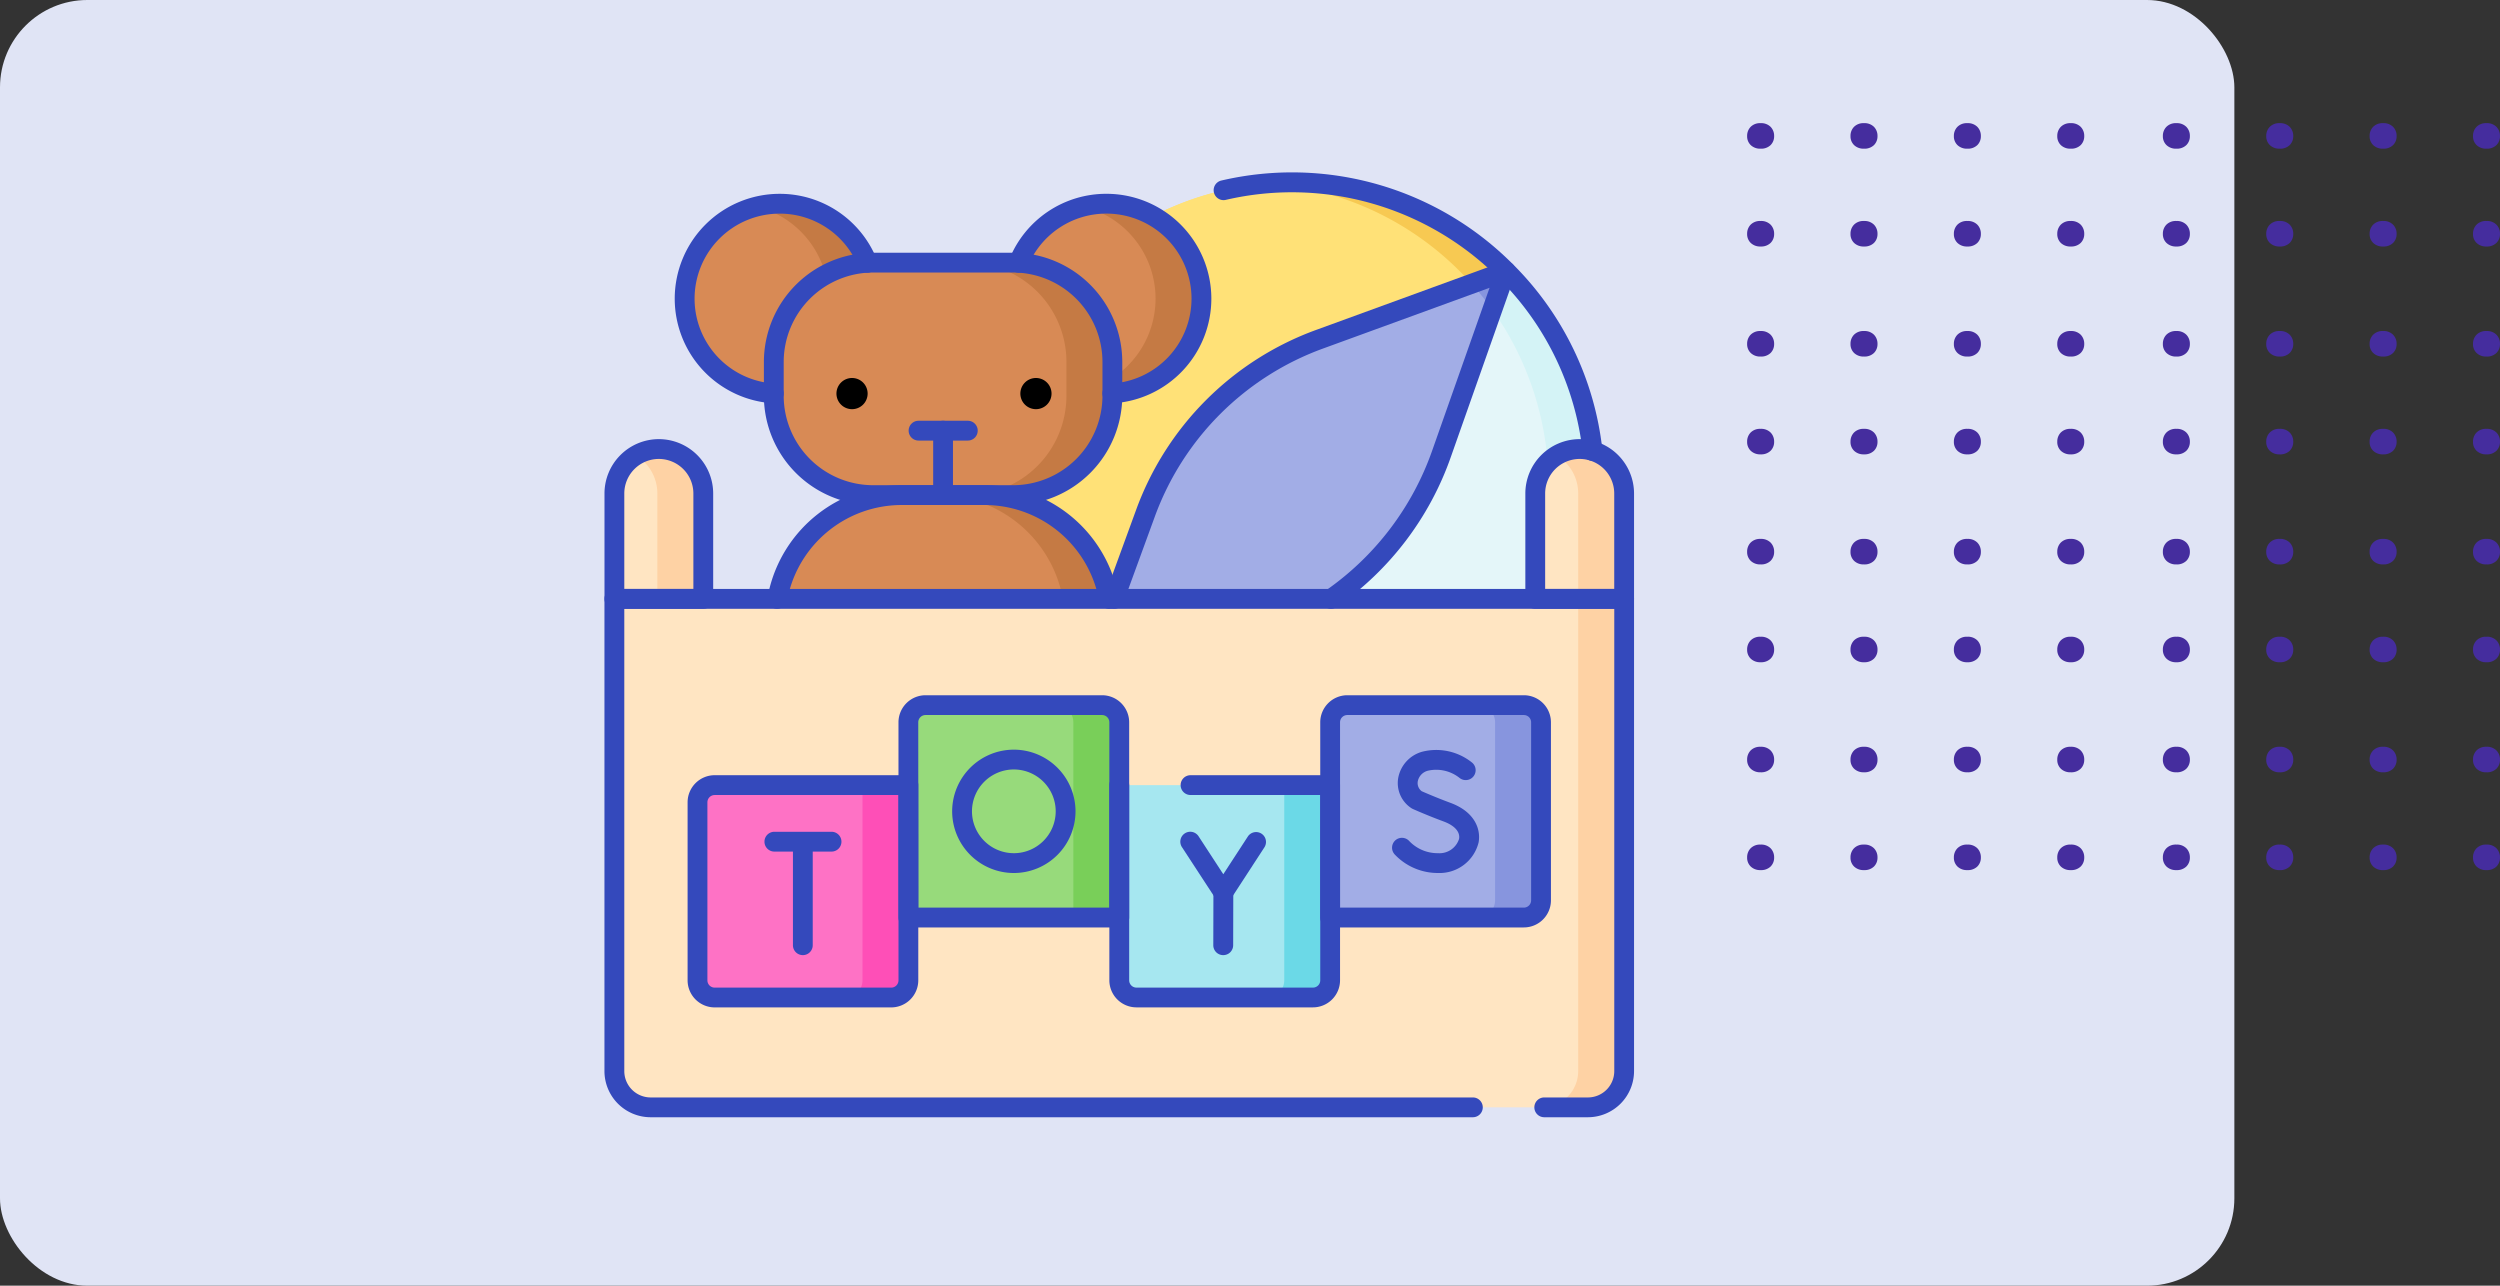 <svg xmlns="http://www.w3.org/2000/svg" xmlns:xlink="http://www.w3.org/1999/xlink" width="200.281" height="103" viewBox="0 0 200.281 103">
  <rect x="0" y="0" width="200.281" height="103" fill="#333333" stroke="none"/>
  <defs>
    <clipPath id="clip-path">
      <path id="path8916" d="M0-682.665H83.335v83.335H0Z" transform="translate(0 682.665)"/>
    </clipPath>
  </defs>
  <g id="Grupo_1062941" data-name="Grupo 1062941" transform="translate(-962 -3852)">
    <g id="Grupo_1062928" data-name="Grupo 1062928" transform="translate(638)">
      <rect id="Rectángulo_356679" data-name="Rectángulo 356679" width="179" height="103" rx="7" transform="translate(324 3852)" fill="#e0e4f5"/>
      <g id="Grupo_1062925" data-name="Grupo 1062925" transform="translate(-334 -117.715)">
        <g id="Grupo_1062924" data-name="Grupo 1062924" transform="translate(797.968 3979.582)">
          <g id="Grupo_985886" data-name="Grupo 985886" transform="translate(33.306 33.306)">
            <path id="Trazado_113856" data-name="Trazado 113856" d="M2.134-2a1.062,1.062,0,0,1,.8.295,1.023,1.023,0,0,1,.283.739.988.988,0,0,1-.283.723,1.078,1.078,0,0,1-.8.287A1.082,1.082,0,0,1,1.345-.24a.97.97,0,0,1-.291-.727,1.023,1.023,0,0,1,.283-.739A1.052,1.052,0,0,1,2.134-2Zm8.281,0a1.062,1.062,0,0,1,.8.295,1.023,1.023,0,0,1,.283.739.988.988,0,0,1-.283.723,1.078,1.078,0,0,1-.8.287A1.082,1.082,0,0,1,9.626-.24a.97.97,0,0,1-.291-.727,1.023,1.023,0,0,1,.283-.739A1.052,1.052,0,0,1,10.414-2Zm8.281,0a1.062,1.062,0,0,1,.8.295,1.023,1.023,0,0,1,.283.739.987.987,0,0,1-.283.723,1.078,1.078,0,0,1-.8.287,1.082,1.082,0,0,1-.788-.283.97.97,0,0,1-.291-.727,1.023,1.023,0,0,1,.283-.739A1.052,1.052,0,0,1,18.695-2Zm8.281,0a1.062,1.062,0,0,1,.8.295,1.023,1.023,0,0,1,.283.739.987.987,0,0,1-.283.723,1.078,1.078,0,0,1-.8.287,1.082,1.082,0,0,1-.788-.283A.97.97,0,0,1,25.9-.967a1.023,1.023,0,0,1,.283-.739A1.052,1.052,0,0,1,26.975-2Z" transform="translate(-1.055 2)" fill="#452d9e"/>
            <path id="Trazado_113857" data-name="Trazado 113857" d="M2.134-2a1.062,1.062,0,0,1,.8.295,1.023,1.023,0,0,1,.283.739.988.988,0,0,1-.283.723,1.078,1.078,0,0,1-.8.287A1.082,1.082,0,0,1,1.345-.24a.97.97,0,0,1-.291-.727,1.023,1.023,0,0,1,.283-.739A1.052,1.052,0,0,1,2.134-2Zm8.281,0a1.062,1.062,0,0,1,.8.295,1.023,1.023,0,0,1,.283.739.988.988,0,0,1-.283.723,1.078,1.078,0,0,1-.8.287A1.082,1.082,0,0,1,9.626-.24a.97.97,0,0,1-.291-.727,1.023,1.023,0,0,1,.283-.739A1.052,1.052,0,0,1,10.414-2Zm8.281,0a1.062,1.062,0,0,1,.8.295,1.023,1.023,0,0,1,.283.739.987.987,0,0,1-.283.723,1.078,1.078,0,0,1-.8.287,1.082,1.082,0,0,1-.788-.283.97.97,0,0,1-.291-.727,1.023,1.023,0,0,1,.283-.739A1.052,1.052,0,0,1,18.695-2Zm8.281,0a1.062,1.062,0,0,1,.8.295,1.023,1.023,0,0,1,.283.739.987.987,0,0,1-.283.723,1.078,1.078,0,0,1-.8.287,1.082,1.082,0,0,1-.788-.283A.97.97,0,0,1,25.9-.967a1.023,1.023,0,0,1,.283-.739A1.052,1.052,0,0,1,26.975-2Z" transform="translate(-1.055 9.837)" fill="#452d9e"/>
            <path id="Trazado_113858" data-name="Trazado 113858" d="M2.134-2a1.062,1.062,0,0,1,.8.295,1.023,1.023,0,0,1,.283.739.988.988,0,0,1-.283.723,1.078,1.078,0,0,1-.8.287A1.082,1.082,0,0,1,1.345-.24a.97.97,0,0,1-.291-.727,1.023,1.023,0,0,1,.283-.739A1.052,1.052,0,0,1,2.134-2Zm8.281,0a1.062,1.062,0,0,1,.8.295,1.023,1.023,0,0,1,.283.739.988.988,0,0,1-.283.723,1.078,1.078,0,0,1-.8.287A1.082,1.082,0,0,1,9.626-.24a.97.97,0,0,1-.291-.727,1.023,1.023,0,0,1,.283-.739A1.052,1.052,0,0,1,10.414-2Zm8.281,0a1.062,1.062,0,0,1,.8.295,1.023,1.023,0,0,1,.283.739.987.987,0,0,1-.283.723,1.078,1.078,0,0,1-.8.287,1.082,1.082,0,0,1-.788-.283.97.97,0,0,1-.291-.727,1.023,1.023,0,0,1,.283-.739A1.052,1.052,0,0,1,18.695-2Zm8.281,0a1.062,1.062,0,0,1,.8.295,1.023,1.023,0,0,1,.283.739.987.987,0,0,1-.283.723,1.078,1.078,0,0,1-.8.287,1.082,1.082,0,0,1-.788-.283A.97.97,0,0,1,25.9-.967a1.023,1.023,0,0,1,.283-.739A1.052,1.052,0,0,1,26.975-2Z" transform="translate(-1.055 18.653)" fill="#452d9e"/>
            <path id="Trazado_113855" data-name="Trazado 113855" d="M2.134-2a1.062,1.062,0,0,1,.8.295,1.023,1.023,0,0,1,.283.739.988.988,0,0,1-.283.723,1.078,1.078,0,0,1-.8.287A1.082,1.082,0,0,1,1.345-.24a.97.97,0,0,1-.291-.727,1.023,1.023,0,0,1,.283-.739A1.052,1.052,0,0,1,2.134-2Zm8.281,0a1.062,1.062,0,0,1,.8.295,1.023,1.023,0,0,1,.283.739.988.988,0,0,1-.283.723,1.078,1.078,0,0,1-.8.287A1.082,1.082,0,0,1,9.626-.24a.97.97,0,0,1-.291-.727,1.023,1.023,0,0,1,.283-.739A1.052,1.052,0,0,1,10.414-2Zm8.281,0a1.062,1.062,0,0,1,.8.295,1.023,1.023,0,0,1,.283.739.987.987,0,0,1-.283.723,1.078,1.078,0,0,1-.8.287,1.082,1.082,0,0,1-.788-.283.97.97,0,0,1-.291-.727,1.023,1.023,0,0,1,.283-.739A1.052,1.052,0,0,1,18.695-2Zm8.281,0a1.062,1.062,0,0,1,.8.295,1.023,1.023,0,0,1,.283.739.987.987,0,0,1-.283.723,1.078,1.078,0,0,1-.8.287,1.082,1.082,0,0,1-.788-.283A.97.97,0,0,1,25.9-.967a1.023,1.023,0,0,1,.283-.739A1.052,1.052,0,0,1,26.975-2Z" transform="translate(-1.055 26.489)" fill="#452d9e"/>
          </g>
          <g id="Grupo_985887" data-name="Grupo 985887" transform="translate(0 33.306)">
            <path id="Trazado_113856-2" data-name="Trazado 113856" d="M2.134-2a1.062,1.062,0,0,1,.8.295,1.023,1.023,0,0,1,.283.739.988.988,0,0,1-.283.723,1.078,1.078,0,0,1-.8.287A1.082,1.082,0,0,1,1.345-.24a.97.97,0,0,1-.291-.727,1.023,1.023,0,0,1,.283-.739A1.052,1.052,0,0,1,2.134-2Zm8.281,0a1.062,1.062,0,0,1,.8.295,1.023,1.023,0,0,1,.283.739.988.988,0,0,1-.283.723,1.078,1.078,0,0,1-.8.287A1.082,1.082,0,0,1,9.626-.24a.97.97,0,0,1-.291-.727,1.023,1.023,0,0,1,.283-.739A1.052,1.052,0,0,1,10.414-2Zm8.281,0a1.062,1.062,0,0,1,.8.295,1.023,1.023,0,0,1,.283.739.987.987,0,0,1-.283.723,1.078,1.078,0,0,1-.8.287,1.082,1.082,0,0,1-.788-.283.97.97,0,0,1-.291-.727,1.023,1.023,0,0,1,.283-.739A1.052,1.052,0,0,1,18.695-2Zm8.281,0a1.062,1.062,0,0,1,.8.295,1.023,1.023,0,0,1,.283.739.987.987,0,0,1-.283.723,1.078,1.078,0,0,1-.8.287,1.082,1.082,0,0,1-.788-.283A.97.97,0,0,1,25.9-.967a1.023,1.023,0,0,1,.283-.739A1.052,1.052,0,0,1,26.975-2Z" transform="translate(-1.055 2)" fill="#452d9e"/>
            <path id="Trazado_113857-2" data-name="Trazado 113857" d="M2.134-2a1.062,1.062,0,0,1,.8.295,1.023,1.023,0,0,1,.283.739.988.988,0,0,1-.283.723,1.078,1.078,0,0,1-.8.287A1.082,1.082,0,0,1,1.345-.24a.97.97,0,0,1-.291-.727,1.023,1.023,0,0,1,.283-.739A1.052,1.052,0,0,1,2.134-2Zm8.281,0a1.062,1.062,0,0,1,.8.295,1.023,1.023,0,0,1,.283.739.988.988,0,0,1-.283.723,1.078,1.078,0,0,1-.8.287A1.082,1.082,0,0,1,9.626-.24a.97.97,0,0,1-.291-.727,1.023,1.023,0,0,1,.283-.739A1.052,1.052,0,0,1,10.414-2Zm8.281,0a1.062,1.062,0,0,1,.8.295,1.023,1.023,0,0,1,.283.739.987.987,0,0,1-.283.723,1.078,1.078,0,0,1-.8.287,1.082,1.082,0,0,1-.788-.283.97.97,0,0,1-.291-.727,1.023,1.023,0,0,1,.283-.739A1.052,1.052,0,0,1,18.695-2Zm8.281,0a1.062,1.062,0,0,1,.8.295,1.023,1.023,0,0,1,.283.739.987.987,0,0,1-.283.723,1.078,1.078,0,0,1-.8.287,1.082,1.082,0,0,1-.788-.283A.97.97,0,0,1,25.9-.967a1.023,1.023,0,0,1,.283-.739A1.052,1.052,0,0,1,26.975-2Z" transform="translate(-1.055 9.837)" fill="#452d9e"/>
            <path id="Trazado_113858-2" data-name="Trazado 113858" d="M2.134-2a1.062,1.062,0,0,1,.8.295,1.023,1.023,0,0,1,.283.739.988.988,0,0,1-.283.723,1.078,1.078,0,0,1-.8.287A1.082,1.082,0,0,1,1.345-.24a.97.97,0,0,1-.291-.727,1.023,1.023,0,0,1,.283-.739A1.052,1.052,0,0,1,2.134-2Zm8.281,0a1.062,1.062,0,0,1,.8.295,1.023,1.023,0,0,1,.283.739.988.988,0,0,1-.283.723,1.078,1.078,0,0,1-.8.287A1.082,1.082,0,0,1,9.626-.24a.97.97,0,0,1-.291-.727,1.023,1.023,0,0,1,.283-.739A1.052,1.052,0,0,1,10.414-2Zm8.281,0a1.062,1.062,0,0,1,.8.295,1.023,1.023,0,0,1,.283.739.987.987,0,0,1-.283.723,1.078,1.078,0,0,1-.8.287,1.082,1.082,0,0,1-.788-.283.97.97,0,0,1-.291-.727,1.023,1.023,0,0,1,.283-.739A1.052,1.052,0,0,1,18.695-2Zm8.281,0a1.062,1.062,0,0,1,.8.295,1.023,1.023,0,0,1,.283.739.987.987,0,0,1-.283.723,1.078,1.078,0,0,1-.8.287,1.082,1.082,0,0,1-.788-.283A.97.97,0,0,1,25.9-.967a1.023,1.023,0,0,1,.283-.739A1.052,1.052,0,0,1,26.975-2Z" transform="translate(-1.055 18.653)" fill="#452d9e"/>
            <path id="Trazado_113855-2" data-name="Trazado 113855" d="M2.134-2a1.062,1.062,0,0,1,.8.295,1.023,1.023,0,0,1,.283.739.988.988,0,0,1-.283.723,1.078,1.078,0,0,1-.8.287A1.082,1.082,0,0,1,1.345-.24a.97.97,0,0,1-.291-.727,1.023,1.023,0,0,1,.283-.739A1.052,1.052,0,0,1,2.134-2Zm8.281,0a1.062,1.062,0,0,1,.8.295,1.023,1.023,0,0,1,.283.739.988.988,0,0,1-.283.723,1.078,1.078,0,0,1-.8.287A1.082,1.082,0,0,1,9.626-.24a.97.97,0,0,1-.291-.727,1.023,1.023,0,0,1,.283-.739A1.052,1.052,0,0,1,10.414-2Zm8.281,0a1.062,1.062,0,0,1,.8.295,1.023,1.023,0,0,1,.283.739.987.987,0,0,1-.283.723,1.078,1.078,0,0,1-.8.287,1.082,1.082,0,0,1-.788-.283.97.97,0,0,1-.291-.727,1.023,1.023,0,0,1,.283-.739A1.052,1.052,0,0,1,18.695-2Zm8.281,0a1.062,1.062,0,0,1,.8.295,1.023,1.023,0,0,1,.283.739.987.987,0,0,1-.283.723,1.078,1.078,0,0,1-.8.287,1.082,1.082,0,0,1-.788-.283A.97.97,0,0,1,25.9-.967a1.023,1.023,0,0,1,.283-.739A1.052,1.052,0,0,1,26.975-2Z" transform="translate(-1.055 26.489)" fill="#452d9e"/>
          </g>
          <g id="Grupo_985888" data-name="Grupo 985888" transform="translate(0)">
            <path id="Trazado_113856-3" data-name="Trazado 113856" d="M2.134-2a1.062,1.062,0,0,1,.8.295,1.023,1.023,0,0,1,.283.739.988.988,0,0,1-.283.723,1.078,1.078,0,0,1-.8.287A1.082,1.082,0,0,1,1.345-.24a.97.97,0,0,1-.291-.727,1.023,1.023,0,0,1,.283-.739A1.052,1.052,0,0,1,2.134-2Zm8.281,0a1.062,1.062,0,0,1,.8.295,1.023,1.023,0,0,1,.283.739.988.988,0,0,1-.283.723,1.078,1.078,0,0,1-.8.287A1.082,1.082,0,0,1,9.626-.24a.97.97,0,0,1-.291-.727,1.023,1.023,0,0,1,.283-.739A1.052,1.052,0,0,1,10.414-2Zm8.281,0a1.062,1.062,0,0,1,.8.295,1.023,1.023,0,0,1,.283.739.987.987,0,0,1-.283.723,1.078,1.078,0,0,1-.8.287,1.082,1.082,0,0,1-.788-.283.97.97,0,0,1-.291-.727,1.023,1.023,0,0,1,.283-.739A1.052,1.052,0,0,1,18.695-2Zm8.281,0a1.062,1.062,0,0,1,.8.295,1.023,1.023,0,0,1,.283.739.987.987,0,0,1-.283.723,1.078,1.078,0,0,1-.8.287,1.082,1.082,0,0,1-.788-.283A.97.97,0,0,1,25.9-.967a1.023,1.023,0,0,1,.283-.739A1.052,1.052,0,0,1,26.975-2Z" transform="translate(-1.055 2)" fill="#452d9e"/>
            <path id="Trazado_113857-3" data-name="Trazado 113857" d="M2.134-2a1.062,1.062,0,0,1,.8.295,1.023,1.023,0,0,1,.283.739.988.988,0,0,1-.283.723,1.078,1.078,0,0,1-.8.287A1.082,1.082,0,0,1,1.345-.24a.97.97,0,0,1-.291-.727,1.023,1.023,0,0,1,.283-.739A1.052,1.052,0,0,1,2.134-2Zm8.281,0a1.062,1.062,0,0,1,.8.295,1.023,1.023,0,0,1,.283.739.988.988,0,0,1-.283.723,1.078,1.078,0,0,1-.8.287A1.082,1.082,0,0,1,9.626-.24a.97.97,0,0,1-.291-.727,1.023,1.023,0,0,1,.283-.739A1.052,1.052,0,0,1,10.414-2Zm8.281,0a1.062,1.062,0,0,1,.8.295,1.023,1.023,0,0,1,.283.739.987.987,0,0,1-.283.723,1.078,1.078,0,0,1-.8.287,1.082,1.082,0,0,1-.788-.283.97.97,0,0,1-.291-.727,1.023,1.023,0,0,1,.283-.739A1.052,1.052,0,0,1,18.695-2Zm8.281,0a1.062,1.062,0,0,1,.8.295,1.023,1.023,0,0,1,.283.739.987.987,0,0,1-.283.723,1.078,1.078,0,0,1-.8.287,1.082,1.082,0,0,1-.788-.283A.97.97,0,0,1,25.9-.967a1.023,1.023,0,0,1,.283-.739A1.052,1.052,0,0,1,26.975-2Z" transform="translate(-1.055 9.837)" fill="#452d9e"/>
            <path id="Trazado_113858-3" data-name="Trazado 113858" d="M2.134-2a1.062,1.062,0,0,1,.8.295,1.023,1.023,0,0,1,.283.739.988.988,0,0,1-.283.723,1.078,1.078,0,0,1-.8.287A1.082,1.082,0,0,1,1.345-.24a.97.97,0,0,1-.291-.727,1.023,1.023,0,0,1,.283-.739A1.052,1.052,0,0,1,2.134-2Zm8.281,0a1.062,1.062,0,0,1,.8.295,1.023,1.023,0,0,1,.283.739.988.988,0,0,1-.283.723,1.078,1.078,0,0,1-.8.287A1.082,1.082,0,0,1,9.626-.24a.97.97,0,0,1-.291-.727,1.023,1.023,0,0,1,.283-.739A1.052,1.052,0,0,1,10.414-2Zm8.281,0a1.062,1.062,0,0,1,.8.295,1.023,1.023,0,0,1,.283.739.987.987,0,0,1-.283.723,1.078,1.078,0,0,1-.8.287,1.082,1.082,0,0,1-.788-.283.97.97,0,0,1-.291-.727,1.023,1.023,0,0,1,.283-.739A1.052,1.052,0,0,1,18.695-2Zm8.281,0a1.062,1.062,0,0,1,.8.295,1.023,1.023,0,0,1,.283.739.987.987,0,0,1-.283.723,1.078,1.078,0,0,1-.8.287,1.082,1.082,0,0,1-.788-.283A.97.97,0,0,1,25.9-.967a1.023,1.023,0,0,1,.283-.739A1.052,1.052,0,0,1,26.975-2Z" transform="translate(-1.055 18.653)" fill="#452d9e"/>
            <path id="Trazado_113855-3" data-name="Trazado 113855" d="M2.134-2a1.062,1.062,0,0,1,.8.295,1.023,1.023,0,0,1,.283.739.988.988,0,0,1-.283.723,1.078,1.078,0,0,1-.8.287A1.082,1.082,0,0,1,1.345-.24a.97.97,0,0,1-.291-.727,1.023,1.023,0,0,1,.283-.739A1.052,1.052,0,0,1,2.134-2Zm8.281,0a1.062,1.062,0,0,1,.8.295,1.023,1.023,0,0,1,.283.739.988.988,0,0,1-.283.723,1.078,1.078,0,0,1-.8.287A1.082,1.082,0,0,1,9.626-.24a.97.97,0,0,1-.291-.727,1.023,1.023,0,0,1,.283-.739A1.052,1.052,0,0,1,10.414-2Zm8.281,0a1.062,1.062,0,0,1,.8.295,1.023,1.023,0,0,1,.283.739.987.987,0,0,1-.283.723,1.078,1.078,0,0,1-.8.287,1.082,1.082,0,0,1-.788-.283.97.97,0,0,1-.291-.727,1.023,1.023,0,0,1,.283-.739A1.052,1.052,0,0,1,18.695-2Zm8.281,0a1.062,1.062,0,0,1,.8.295,1.023,1.023,0,0,1,.283.739.987.987,0,0,1-.283.723,1.078,1.078,0,0,1-.8.287,1.082,1.082,0,0,1-.788-.283A.97.97,0,0,1,25.9-.967a1.023,1.023,0,0,1,.283-.739A1.052,1.052,0,0,1,26.975-2Z" transform="translate(-1.055 26.489)" fill="#452d9e"/>
          </g>
          <g id="Grupo_985889" data-name="Grupo 985889" transform="translate(33.306)">
            <path id="Trazado_113856-4" data-name="Trazado 113856" d="M2.134-2a1.062,1.062,0,0,1,.8.295,1.023,1.023,0,0,1,.283.739.988.988,0,0,1-.283.723,1.078,1.078,0,0,1-.8.287A1.082,1.082,0,0,1,1.345-.24a.97.97,0,0,1-.291-.727,1.023,1.023,0,0,1,.283-.739A1.052,1.052,0,0,1,2.134-2Zm8.281,0a1.062,1.062,0,0,1,.8.295,1.023,1.023,0,0,1,.283.739.988.988,0,0,1-.283.723,1.078,1.078,0,0,1-.8.287A1.082,1.082,0,0,1,9.626-.24a.97.97,0,0,1-.291-.727,1.023,1.023,0,0,1,.283-.739A1.052,1.052,0,0,1,10.414-2Zm8.281,0a1.062,1.062,0,0,1,.8.295,1.023,1.023,0,0,1,.283.739.987.987,0,0,1-.283.723,1.078,1.078,0,0,1-.8.287,1.082,1.082,0,0,1-.788-.283.97.97,0,0,1-.291-.727,1.023,1.023,0,0,1,.283-.739A1.052,1.052,0,0,1,18.695-2Zm8.281,0a1.062,1.062,0,0,1,.8.295,1.023,1.023,0,0,1,.283.739.987.987,0,0,1-.283.723,1.078,1.078,0,0,1-.8.287,1.082,1.082,0,0,1-.788-.283A.97.97,0,0,1,25.9-.967a1.023,1.023,0,0,1,.283-.739A1.052,1.052,0,0,1,26.975-2Z" transform="translate(-1.055 2)" fill="#452d9e"/>
            <path id="Trazado_113857-4" data-name="Trazado 113857" d="M2.134-2a1.062,1.062,0,0,1,.8.295,1.023,1.023,0,0,1,.283.739.988.988,0,0,1-.283.723,1.078,1.078,0,0,1-.8.287A1.082,1.082,0,0,1,1.345-.24a.97.97,0,0,1-.291-.727,1.023,1.023,0,0,1,.283-.739A1.052,1.052,0,0,1,2.134-2Zm8.281,0a1.062,1.062,0,0,1,.8.295,1.023,1.023,0,0,1,.283.739.988.988,0,0,1-.283.723,1.078,1.078,0,0,1-.8.287A1.082,1.082,0,0,1,9.626-.24a.97.97,0,0,1-.291-.727,1.023,1.023,0,0,1,.283-.739A1.052,1.052,0,0,1,10.414-2Zm8.281,0a1.062,1.062,0,0,1,.8.295,1.023,1.023,0,0,1,.283.739.987.987,0,0,1-.283.723,1.078,1.078,0,0,1-.8.287,1.082,1.082,0,0,1-.788-.283.97.97,0,0,1-.291-.727,1.023,1.023,0,0,1,.283-.739A1.052,1.052,0,0,1,18.695-2Zm8.281,0a1.062,1.062,0,0,1,.8.295,1.023,1.023,0,0,1,.283.739.987.987,0,0,1-.283.723,1.078,1.078,0,0,1-.8.287,1.082,1.082,0,0,1-.788-.283A.97.97,0,0,1,25.9-.967a1.023,1.023,0,0,1,.283-.739A1.052,1.052,0,0,1,26.975-2Z" transform="translate(-1.055 9.837)" fill="#452d9e"/>
            <path id="Trazado_113858-4" data-name="Trazado 113858" d="M2.134-2a1.062,1.062,0,0,1,.8.295,1.023,1.023,0,0,1,.283.739.988.988,0,0,1-.283.723,1.078,1.078,0,0,1-.8.287A1.082,1.082,0,0,1,1.345-.24a.97.97,0,0,1-.291-.727,1.023,1.023,0,0,1,.283-.739A1.052,1.052,0,0,1,2.134-2Zm8.281,0a1.062,1.062,0,0,1,.8.295,1.023,1.023,0,0,1,.283.739.988.988,0,0,1-.283.723,1.078,1.078,0,0,1-.8.287A1.082,1.082,0,0,1,9.626-.24a.97.97,0,0,1-.291-.727,1.023,1.023,0,0,1,.283-.739A1.052,1.052,0,0,1,10.414-2Zm8.281,0a1.062,1.062,0,0,1,.8.295,1.023,1.023,0,0,1,.283.739.987.987,0,0,1-.283.723,1.078,1.078,0,0,1-.8.287,1.082,1.082,0,0,1-.788-.283.97.97,0,0,1-.291-.727,1.023,1.023,0,0,1,.283-.739A1.052,1.052,0,0,1,18.695-2Zm8.281,0a1.062,1.062,0,0,1,.8.295,1.023,1.023,0,0,1,.283.739.987.987,0,0,1-.283.723,1.078,1.078,0,0,1-.8.287,1.082,1.082,0,0,1-.788-.283A.97.97,0,0,1,25.9-.967a1.023,1.023,0,0,1,.283-.739A1.052,1.052,0,0,1,26.975-2Z" transform="translate(-1.055 18.653)" fill="#452d9e"/>
            <path id="Trazado_113855-4" data-name="Trazado 113855" d="M2.134-2a1.062,1.062,0,0,1,.8.295,1.023,1.023,0,0,1,.283.739.988.988,0,0,1-.283.723,1.078,1.078,0,0,1-.8.287A1.082,1.082,0,0,1,1.345-.24a.97.97,0,0,1-.291-.727,1.023,1.023,0,0,1,.283-.739A1.052,1.052,0,0,1,2.134-2Zm8.281,0a1.062,1.062,0,0,1,.8.295,1.023,1.023,0,0,1,.283.739.988.988,0,0,1-.283.723,1.078,1.078,0,0,1-.8.287A1.082,1.082,0,0,1,9.626-.24a.97.97,0,0,1-.291-.727,1.023,1.023,0,0,1,.283-.739A1.052,1.052,0,0,1,10.414-2Zm8.281,0a1.062,1.062,0,0,1,.8.295,1.023,1.023,0,0,1,.283.739.987.987,0,0,1-.283.723,1.078,1.078,0,0,1-.8.287,1.082,1.082,0,0,1-.788-.283.97.97,0,0,1-.291-.727,1.023,1.023,0,0,1,.283-.739A1.052,1.052,0,0,1,18.695-2Zm8.281,0a1.062,1.062,0,0,1,.8.295,1.023,1.023,0,0,1,.283.739.987.987,0,0,1-.283.723,1.078,1.078,0,0,1-.8.287,1.082,1.082,0,0,1-.788-.283A.97.97,0,0,1,25.9-.967a1.023,1.023,0,0,1,.283-.739A1.052,1.052,0,0,1,26.975-2Z" transform="translate(-1.055 26.489)" fill="#452d9e"/>
          </g>
        </g>
      </g>
    </g>
    <g id="g8910" transform="translate(1010 4544.665)">
      <g id="g8912" transform="translate(0 -682.665)">
        <g id="g8914" clip-path="url(#clip-path)">
          <g id="g8920" transform="translate(31.206 4.623)">
            <path id="path8922" d="M-51.115-51.115a24.265,24.265,0,0,1,34.317,0,24.266,24.266,0,0,1,0,34.317,24.266,24.266,0,0,1-34.317,0,24.266,24.266,0,0,1,0-34.317" transform="translate(58.222 58.223)" fill="#ffe177"/>
          </g>
          <g id="g8924" transform="translate(31.206 4.623)">
            <path id="path8926" d="M-297.916-297.923a24.266,24.266,0,0,1-34.317,0,24.266,24.266,0,0,1,0-34.317,24.264,24.264,0,0,1,34.317,0,24.266,24.266,0,0,1,0,34.317" transform="translate(339.341 339.348)" fill="#ffe177"/>
          </g>
          <g id="g8928" transform="translate(53.631 4.624)">
            <path id="path8930" d="M-136.636-51.114a24.208,24.208,0,0,0-19-7.038,24.168,24.168,0,0,1,15.319,7.038,24.267,24.267,0,0,1,0,34.317A24.17,24.17,0,0,1-155.634-9.76a24.211,24.211,0,0,0,19-7.037,24.266,24.266,0,0,0,0-34.317" transform="translate(155.634 58.221)" fill="#f7c952"/>
          </g>
          <g id="g8932" transform="translate(38.313 11.731)">
            <path id="path8934" d="M-246.8-246.8a24.266,24.266,0,0,1-34.317,0l20.248-21.547,14.069-12.77a24.266,24.266,0,0,1,0,34.317" transform="translate(281.121 281.119)" fill="#e4f6f9"/>
          </g>
          <g id="g8936" transform="translate(53.631 11.731)">
            <path id="path8938" d="M-136.636,0l-2.021,1.835a24.27,24.27,0,0,1-1.659,32.482,24.17,24.17,0,0,1-15.319,7.037,24.211,24.211,0,0,0,19-7.037,24.266,24.266,0,0,0,0-34.317" transform="translate(155.634)" fill="#d4f3f6"/>
          </g>
          <g id="g8940" transform="translate(38.313 11.731)">
            <path id="path8942" d="M-246.8,0l-5.15,14.611a23.833,23.833,0,0,1-14.556,14.556l-14.612,5.15,5.441-14.917A23.392,23.392,0,0,1-261.719,5.441Z" transform="translate(281.119)" fill="#a2ade6"/>
          </g>
          <g id="g8944" transform="translate(69.892 11.731)">
            <path id="path8946" d="M-11.915-22.068l1.081-3.068-2.738,1a24.361,24.361,0,0,1,1.657,2.07" transform="translate(13.572 25.136)" fill="#8795de"/>
          </g>
          <g id="g8948" transform="translate(6.852 6.323)">
            <path id="path8950" d="M-109.374-54.688a7.6,7.6,0,0,1-7.6,7.6,7.6,7.6,0,0,1-7.6-7.6,7.6,7.6,0,0,1,7.6-7.6,7.6,7.6,0,0,1,7.6,7.6" transform="translate(124.582 62.292)" fill="#d88a55"/>
          </g>
          <g id="g8952" transform="translate(12.616 6.323)">
            <path id="path8954" d="M-13.233,0a7.619,7.619,0,0,0-1.84.225A7.606,7.606,0,0,1-9.309,7.6a7.606,7.606,0,0,1-5.764,7.379,7.627,7.627,0,0,0,1.84.225,7.6,7.6,0,0,0,7.6-7.6,7.6,7.6,0,0,0-7.6-7.6" transform="translate(15.073)" fill="#c57a44"/>
          </g>
          <g id="g8956" transform="translate(33.046 6.323)">
            <path id="path8958" d="M-109.375-54.688a7.6,7.6,0,0,1-7.6,7.6,7.6,7.6,0,0,1-7.6-7.6,7.6,7.6,0,0,1,7.6-7.6,7.6,7.6,0,0,1,7.6,7.6" transform="translate(124.584 62.292)" fill="#d88a55"/>
          </g>
          <g id="g8960" transform="translate(38.81 6.323)">
            <path id="path8962" d="M-13.233,0a7.618,7.618,0,0,0-1.84.225A7.606,7.606,0,0,1-9.309,7.6a7.606,7.606,0,0,1-5.764,7.379,7.626,7.626,0,0,0,1.84.225,7.6,7.6,0,0,0,7.6-7.6,7.6,7.6,0,0,0-7.6-7.6" transform="translate(15.073)" fill="#c57a44"/>
          </g>
          <g id="g8964" transform="translate(12.073 29.666)">
            <path id="path8966" d="M-87.5,0h6.626A10.129,10.129,0,0,1-71.06,7.622l2.352,9.209H-99.666l2.352-9.209A10.129,10.129,0,0,1-87.5,0" transform="translate(99.666)" fill="#d88a55"/>
          </g>
          <g id="g8968" transform="translate(27.186 29.666)">
            <path id="path8970" d="M-97.048-54.819a10.129,10.129,0,0,0-9.814-7.622h-3.68a10.129,10.129,0,0,1,9.814,7.622l2.352,9.209h3.68Z" transform="translate(110.542 62.441)" fill="#c57a44"/>
          </g>
          <g id="g8972" transform="translate(1.221 37.976)">
            <path id="path8974" d="M-560.9-292.964h-75.088a2.9,2.9,0,0,1-2.9-2.9V-333.7h80.893v37.833a2.9,2.9,0,0,1-2.9,2.9" transform="translate(638.886 333.699)" fill="#ffe5c2"/>
          </g>
          <g id="g8976" transform="translate(75.531 37.976)">
            <path id="path8978" d="M-20.875,0V37.833a2.9,2.9,0,0,1-2.9,2.9h3.68a2.9,2.9,0,0,0,2.9-2.9V0Z" transform="translate(23.777)" fill="#fed2a4"/>
          </g>
          <g id="g8980" transform="translate(1.221 25.973)">
            <path id="path8982" d="M-25.608,0h0a3.561,3.561,0,0,0-3.561,3.561V12h7.122V3.561A3.561,3.561,0,0,0-25.608,0" transform="translate(29.169)" fill="#ffe5c2"/>
          </g>
          <g id="g8984" transform="translate(2.941 25.973)">
            <path id="path8986" d="M-13.233,0h0a3.542,3.542,0,0,0-1.84.512,3.559,3.559,0,0,1,1.721,3.049V12h3.68V3.561A3.561,3.561,0,0,0-13.233,0" transform="translate(15.073)" fill="#fed2a4"/>
          </g>
          <g id="g8988" transform="translate(74.993 25.973)">
            <path id="path8990" d="M-25.608,0h0a3.561,3.561,0,0,0-3.561,3.561V12h7.122V3.561A3.561,3.561,0,0,0-25.608,0" transform="translate(29.169)" fill="#ffe5c2"/>
          </g>
          <g id="g8992" transform="translate(76.713 25.973)">
            <path id="path8994" d="M-13.233,0h0a3.541,3.541,0,0,0-1.84.512,3.559,3.559,0,0,1,1.721,3.049V12h3.68V3.561A3.561,3.561,0,0,0-13.233,0" transform="translate(15.073)" fill="#fed2a4"/>
          </g>
          <g id="g8996" transform="translate(7.88 52.896)">
            <path id="path8998" d="M-111.594-122.373h-14.14a1.377,1.377,0,0,1-1.377-1.377v-14.261a1.377,1.377,0,0,1,1.377-1.377h15.517v15.638a1.377,1.377,0,0,1-1.377,1.377" transform="translate(127.11 139.389)" fill="#fe72c5"/>
          </g>
          <g id="g9000" transform="translate(19.716 52.896)">
            <path id="path9002" d="M-9.9,0V15.638a1.377,1.377,0,0,1-1.377,1.377H-7.6a1.377,1.377,0,0,0,1.377-1.377V0Z" transform="translate(11.281)" fill="#fe4fb7"/>
          </g>
          <g id="g9004" transform="translate(24.774 46.49)">
            <path id="path9006" d="M-121.5-122.373h-16.894v-15.638a1.377,1.377,0,0,1,1.377-1.377h14.14a1.377,1.377,0,0,1,1.377,1.377Z" transform="translate(138.392 139.389)" fill="#97da7b"/>
          </g>
          <g id="g9008" transform="translate(36.61 46.49)">
            <path id="path9010" d="M-26.465,0h-3.68a1.377,1.377,0,0,1,1.377,1.377V17.016h3.68V1.377A1.377,1.377,0,0,0-26.465,0" transform="translate(30.145)" fill="#79cf59"/>
          </g>
          <g id="g9012" transform="translate(41.667 52.896)">
            <path id="path9014" d="M-111.594-122.373h-14.14a1.377,1.377,0,0,1-1.377-1.377v-15.638h16.894v15.638a1.377,1.377,0,0,1-1.377,1.377" transform="translate(127.11 139.389)" fill="#a6e7f0"/>
          </g>
          <g id="g9016" transform="translate(53.504 52.896)">
            <path id="path9018" d="M-9.9,0V15.638a1.377,1.377,0,0,1-1.377,1.377H-7.6a1.377,1.377,0,0,0,1.377-1.377V0Z" transform="translate(11.281)" fill="#6bd9e7"/>
          </g>
          <g id="g9020" transform="translate(58.561 46.49)">
            <path id="path9022" d="M-111.594-122.373H-127.11v-15.638a1.377,1.377,0,0,1,1.377-1.377h14.14a1.377,1.377,0,0,1,1.377,1.377v14.261a1.377,1.377,0,0,1-1.377,1.377" transform="translate(127.11 139.389)" fill="#a2ade6"/>
          </g>
          <g id="g9024" transform="translate(70.398 46.49)">
            <path id="path9026" d="M-26.467,0h-3.68a1.377,1.377,0,0,1,1.377,1.377V15.638a1.377,1.377,0,0,1-1.377,1.377h3.68a1.377,1.377,0,0,0,1.377-1.377V1.377A1.377,1.377,0,0,0-26.467,0" transform="translate(30.147)" fill="#8795de"/>
          </g>
          <g id="g9028" transform="translate(13.991 11.039)">
            <path id="path9030" d="M-137.834-133.96h-11.207A7.959,7.959,0,0,1-157-141.918v-2.709a7.959,7.959,0,0,1,7.959-7.959h11.207a7.959,7.959,0,0,1,7.959,7.959v2.709a7.959,7.959,0,0,1-7.959,7.959" transform="translate(157 152.586)" fill="#d88a55"/>
          </g>
          <g id="g9032" transform="translate(29.476 11.039)">
            <path id="path9034" d="M-26.467,0h-3.68a7.959,7.959,0,0,1,7.959,7.959v2.709a7.959,7.959,0,0,1-7.959,7.959h3.68a7.959,7.959,0,0,0,7.959-7.959V7.959A7.959,7.959,0,0,0-26.467,0" transform="translate(30.147)" fill="#c57a44"/>
          </g>
          <g id="g9036" transform="translate(13.197 10.246)">
            <path id="path9038" d="M-143.541-138.873h-11.207a8.762,8.762,0,0,1-8.752-8.752v-2.709a8.762,8.762,0,0,1,8.752-8.752h11.207a8.762,8.762,0,0,1,8.752,8.752v2.709A8.762,8.762,0,0,1-143.541-138.873ZM-154.748-157.5a7.173,7.173,0,0,0-7.165,7.165v2.709a7.173,7.173,0,0,0,7.165,7.165h11.207a7.173,7.173,0,0,0,7.165-7.165v-2.709a7.173,7.173,0,0,0-7.165-7.165Z" transform="translate(163.5 159.086)" fill="#3449bc"/>
          </g>
          <g id="g9040" transform="translate(6.059 5.529)">
            <path id="path9042" d="M-57.047-114.185H-57.1a8.4,8.4,0,0,1-7.885-8.382,8.406,8.406,0,0,1,8.4-8.4,8.367,8.367,0,0,1,7.776,5.223.793.793,0,0,1-.435,1.035.793.793,0,0,1-1.035-.435,6.786,6.786,0,0,0-6.307-4.236,6.818,6.818,0,0,0-6.809,6.811,6.814,6.814,0,0,0,6.393,6.8.793.793,0,0,1,.744.84A.794.794,0,0,1-57.047-114.185Z" transform="translate(64.98 130.966)" fill="#3449bc"/>
          </g>
          <g id="g9044" transform="translate(32.815 5.529)">
            <path id="path9046" d="M-59.7-114.185a.793.793,0,0,1-.791-.746.793.793,0,0,1,.744-.84,6.814,6.814,0,0,0,6.393-6.8,6.818,6.818,0,0,0-6.811-6.811,6.786,6.786,0,0,0-6.307,4.236.793.793,0,0,1-1.035.435.793.793,0,0,1-.435-1.035,8.367,8.367,0,0,1,7.776-5.223,8.407,8.407,0,0,1,8.4,8.4,8.4,8.4,0,0,1-7.885,8.382Z" transform="translate(67.995 130.966)" fill="#3449bc"/>
          </g>
          <g id="g9048" transform="translate(13.456 28.873)">
            <path id="path9050" d="M-197.049-64.682a.794.794,0,0,1-.768-.6l-.176-.688a9.331,9.331,0,0,0-9.046-7.025h-6.624a9.331,9.331,0,0,0-9.046,7.025l-.176.688a.793.793,0,0,1-.965.572.793.793,0,0,1-.572-.965l.176-.688a10.917,10.917,0,0,1,10.583-8.22h6.624a10.917,10.917,0,0,1,10.583,8.219l.176.688a.793.793,0,0,1-.572.965A.8.8,0,0,1-197.049-64.682Z" transform="translate(224.448 74.58)" fill="#3449bc"/>
          </g>
          <g id="g9052" transform="translate(26.759 23.708)">
            <path id="path9054" d="M-5.707.251A.793.793,0,0,1-6.5-.543V-5.707A.793.793,0,0,1-5.707-6.5a.793.793,0,0,1,.793.793V-.543A.793.793,0,0,1-5.707.251Z" transform="translate(6.5 6.5)" fill="#3449bc"/>
          </g>
          <g id="g9056" transform="translate(49.229 3.82)">
            <path id="path9058" d="M23.847,11.468a.794.794,0,0,1-.787-.7,23.215,23.215,0,0,0-6.721-13.92A23.361,23.361,0,0,0-5.53-9.436a.793.793,0,0,1-.951-.6.793.793,0,0,1,.6-.951,24.939,24.939,0,0,1,23.346,6.7,24.787,24.787,0,0,1,7.175,14.863.793.793,0,0,1-.7.878A.8.8,0,0,1,23.847,11.468Z" transform="translate(6.501 11.629)" fill="#3449bc"/>
          </g>
          <g id="g9060" transform="translate(40.464 10.938)">
            <path id="path9062" d="M-147.973-193.667a.792.792,0,0,1-.272-.048.793.793,0,0,1-.474-1.017l2.5-6.846a24.136,24.136,0,0,1,14.434-14.432l14.916-5.441a.793.793,0,0,1,.83.181.793.793,0,0,1,.19.828L-121-205.831a24.471,24.471,0,0,1-9.151,12.022.793.793,0,0,1-1.1-.2.793.793,0,0,1,.2-1.1,22.894,22.894,0,0,0,8.561-11.247l4.591-13.026-13.337,4.865a22.552,22.552,0,0,0-13.487,13.485l-2.5,6.846A.794.794,0,0,1-147.973-193.667Z" transform="translate(148.767 221.5)" fill="#3449bc"/>
          </g>
          <g id="g9064" transform="translate(0.427 37.183)">
            <path id="path9066" d="M-491.1-297.877h-3.5a.793.793,0,0,1-.793-.793.793.793,0,0,1,.793-.793h3.5a2.112,2.112,0,0,0,2.109-2.109v-37.039H-568.3v37.039a2.112,2.112,0,0,0,2.109,2.109h65.872a.793.793,0,0,1,.793.793.793.793,0,0,1-.793.793H-566.19a3.7,3.7,0,0,1-3.7-3.7v-37.833a.793.793,0,0,1,.793-.793H-488.2a.793.793,0,0,1,.793.793v37.833A3.7,3.7,0,0,1-491.1-297.877Z" transform="translate(569.887 340.199)" fill="#3449bc"/>
          </g>
          <g id="g9068" transform="translate(0.427 25.18)">
            <path id="path9070" d="M-31.315-6.5a4.359,4.359,0,0,1,4.354,4.354V6.3a.793.793,0,0,1-.793.793h-7.122a.793.793,0,0,1-.793-.793V-2.146A4.359,4.359,0,0,1-31.315-6.5Zm2.767,12V-2.146a2.77,2.77,0,0,0-2.767-2.767,2.77,2.77,0,0,0-2.767,2.767V5.5Z" transform="translate(35.669 6.5)" fill="#3449bc"/>
          </g>
          <g id="g9072" transform="translate(74.199 25.18)">
            <path id="path9074" d="M-31.315-6.5a4.359,4.359,0,0,1,4.354,4.354V6.3a.793.793,0,0,1-.793.793h-7.122a.793.793,0,0,1-.793-.793V-2.146A4.359,4.359,0,0,1-31.315-6.5Zm2.767,12V-2.146a2.77,2.77,0,0,0-2.767-2.767,2.77,2.77,0,0,0-2.767,2.767V5.5Z" transform="translate(35.669 6.5)" fill="#3449bc"/>
          </g>
          <g id="g9076" transform="translate(63.521 50.056)">
            <path id="path9078" d="M-44.7-3.606A4.745,4.745,0,0,1-48.174-5.1a.793.793,0,0,1,.055-1.121A.793.793,0,0,1-47-6.162a3.136,3.136,0,0,0,2.3.969,1.643,1.643,0,0,0,1.688-1.144c.1-.562-.353-1.072-1.243-1.4-1.279-.472-2.414-.977-2.462-1a.793.793,0,0,1-.11-.06,2.4,2.4,0,0,1-1.068-2.371,2.677,2.677,0,0,1,1.943-2.157,4.577,4.577,0,0,1,3.983.875.793.793,0,0,1,.1,1.118.793.793,0,0,1-1.115.1,3.009,3.009,0,0,0-2.507-.573,1.1,1.1,0,0,0-.83.863.813.813,0,0,0,.319.786c.258.113,1.241.539,2.3.93,1.952.72,2.445,2.109,2.256,3.168A3.219,3.219,0,0,1-44.7-3.606Z" transform="translate(48.38 13.488)" fill="#3449bc"/>
          </g>
          <g id="g9080" transform="translate(46.559 56.636)">
            <path id="path9082" d="M-3.058-.856a.793.793,0,0,1-.664-.36L-6.372-5.273a.793.793,0,0,1,.231-1.1.793.793,0,0,1,1.1.231L-3.059-3.1l1.964-3.017A.793.793,0,0,1,0-6.351a.793.793,0,0,1,.232,1.1L-2.393-1.216a.793.793,0,0,1-.664.361Z" transform="translate(6.501 6.501)" fill="#3449bc"/>
          </g>
          <g id="g9084" transform="translate(49.198 60.694)">
            <path id="path9086" d="M-5.706-35.385h0a.793.793,0,0,1-.792-.8l.01-4.237a.794.794,0,0,1,.8-.792.793.793,0,0,1,.792.8l-.01,4.237A.793.793,0,0,1-5.706-35.385Z" transform="translate(6.5 41.209)" fill="#3449bc"/>
          </g>
          <g id="g9088" transform="translate(13.243 56.636)">
            <path id="path9090" d="M-1.126-4.913H-5.707A.793.793,0,0,1-6.5-5.707.793.793,0,0,1-5.707-6.5h4.581a.793.793,0,0,1,.793.793A.793.793,0,0,1-1.126-4.913Z" transform="translate(6.5 6.5)" fill="#3449bc"/>
          </g>
          <g id="g9092" transform="translate(15.524 56.901)">
            <path id="path9094" d="M-5.707,3.117A.793.793,0,0,1-6.5,2.323v-8.03A.793.793,0,0,1-5.707-6.5a.793.793,0,0,1,.793.793v8.03A.793.793,0,0,1-5.707,3.117Z" transform="translate(6.5 6.5)" fill="#3449bc"/>
          </g>
          <g id="g9096" transform="translate(28.28 50.057)">
            <path id="path9098" d="M-69.508-40.473a4.946,4.946,0,0,1,4.941,4.941,4.946,4.946,0,0,1-4.941,4.941,4.947,4.947,0,0,1-4.941-4.941A4.946,4.946,0,0,1-69.508-40.473Zm0,8.295a3.358,3.358,0,0,0,3.354-3.354,3.358,3.358,0,0,0-3.354-3.354,3.358,3.358,0,0,0-3.354,3.354A3.358,3.358,0,0,0-69.508-32.179Z" transform="translate(74.449 40.473)" fill="#3449bc"/>
          </g>
          <g id="g9100" transform="translate(7.086 52.103)">
            <path id="path9102" d="M-117.3-127.286h-14.14a2.173,2.173,0,0,1-2.171-2.171v-14.261a2.173,2.173,0,0,1,2.171-2.171h15.517a.793.793,0,0,1,.793.793v15.638A2.173,2.173,0,0,1-117.3-127.286ZM-131.44-144.3a.584.584,0,0,0-.584.584v14.261a.584.584,0,0,0,.584.584h14.14a.584.584,0,0,0,.584-.584V-144.3Z" transform="translate(133.61 145.889)" fill="#3449bc"/>
          </g>
          <g id="g9104" transform="translate(23.98 45.696)">
            <path id="path9106" d="M-127.2-127.286H-144.1a.793.793,0,0,1-.793-.793v-15.638a2.173,2.173,0,0,1,2.171-2.171h14.14a2.173,2.173,0,0,1,2.171,2.171v15.638A.793.793,0,0,1-127.2-127.286Zm-16.1-1.587H-128v-14.845a.584.584,0,0,0-.584-.584h-14.14a.584.584,0,0,0-.584.584Z" transform="translate(144.892 145.889)" fill="#3449bc"/>
          </g>
          <g id="g9108" transform="translate(40.874 52.103)">
            <path id="path9110" d="M-36.954,12.1h-14.14a2.173,2.173,0,0,1-2.171-2.171V-5.707A.793.793,0,0,1-52.47-6.5a.793.793,0,0,1,.793.793V9.932a.584.584,0,0,0,.584.584h14.14a.584.584,0,0,0,.584-.584V-4.913H-46.762a.793.793,0,0,1-.793-.793.793.793,0,0,1,.793-.793h11.185a.793.793,0,0,1,.793.793V9.932A2.173,2.173,0,0,1-36.954,12.1Z" transform="translate(53.264 6.5)" fill="#3449bc"/>
          </g>
          <g id="g9112" transform="translate(57.768 45.696)">
            <path id="path9114" d="M-117.3-127.286h-15.517a.793.793,0,0,1-.793-.793v-15.638a2.173,2.173,0,0,1,2.171-2.171h14.14a2.173,2.173,0,0,1,2.171,2.171v14.261A2.173,2.173,0,0,1-117.3-127.286Zm-14.723-1.587H-117.3a.584.584,0,0,0,.584-.584v-14.261a.584.584,0,0,0-.584-.584h-14.14a.584.584,0,0,0-.584.584Z" transform="translate(133.61 145.889)" fill="#3449bc"/>
          </g>
          <g id="g9116" transform="translate(19.01 20.282)">
            <path id="path9118" d="M-17.966-8.983a1.249,1.249,0,0,1-1.249,1.249,1.249,1.249,0,0,1-1.249-1.249,1.249,1.249,0,0,1,1.249-1.249,1.249,1.249,0,0,1,1.249,1.249" transform="translate(20.464 10.232)"/>
          </g>
          <g id="g9120" transform="translate(33.743 20.282)">
            <path id="path9122" d="M-17.965-8.983a1.249,1.249,0,0,1-1.249,1.249,1.249,1.249,0,0,1-1.249-1.249,1.249,1.249,0,0,1,1.249-1.249,1.249,1.249,0,0,1,1.249,1.249" transform="translate(20.463 10.232)"/>
          </g>
          <g id="g9124" transform="translate(24.794 23.708)">
            <path id="path9126" d="M-1.76-4.913H-5.707A.793.793,0,0,1-6.5-5.707.793.793,0,0,1-5.707-6.5H-1.76a.793.793,0,0,1,.793.793A.793.793,0,0,1-1.76-4.913Z" transform="translate(6.5 6.5)" fill="#3449bc"/>
          </g>
        </g>
      </g>
    </g>
  </g>
</svg>
